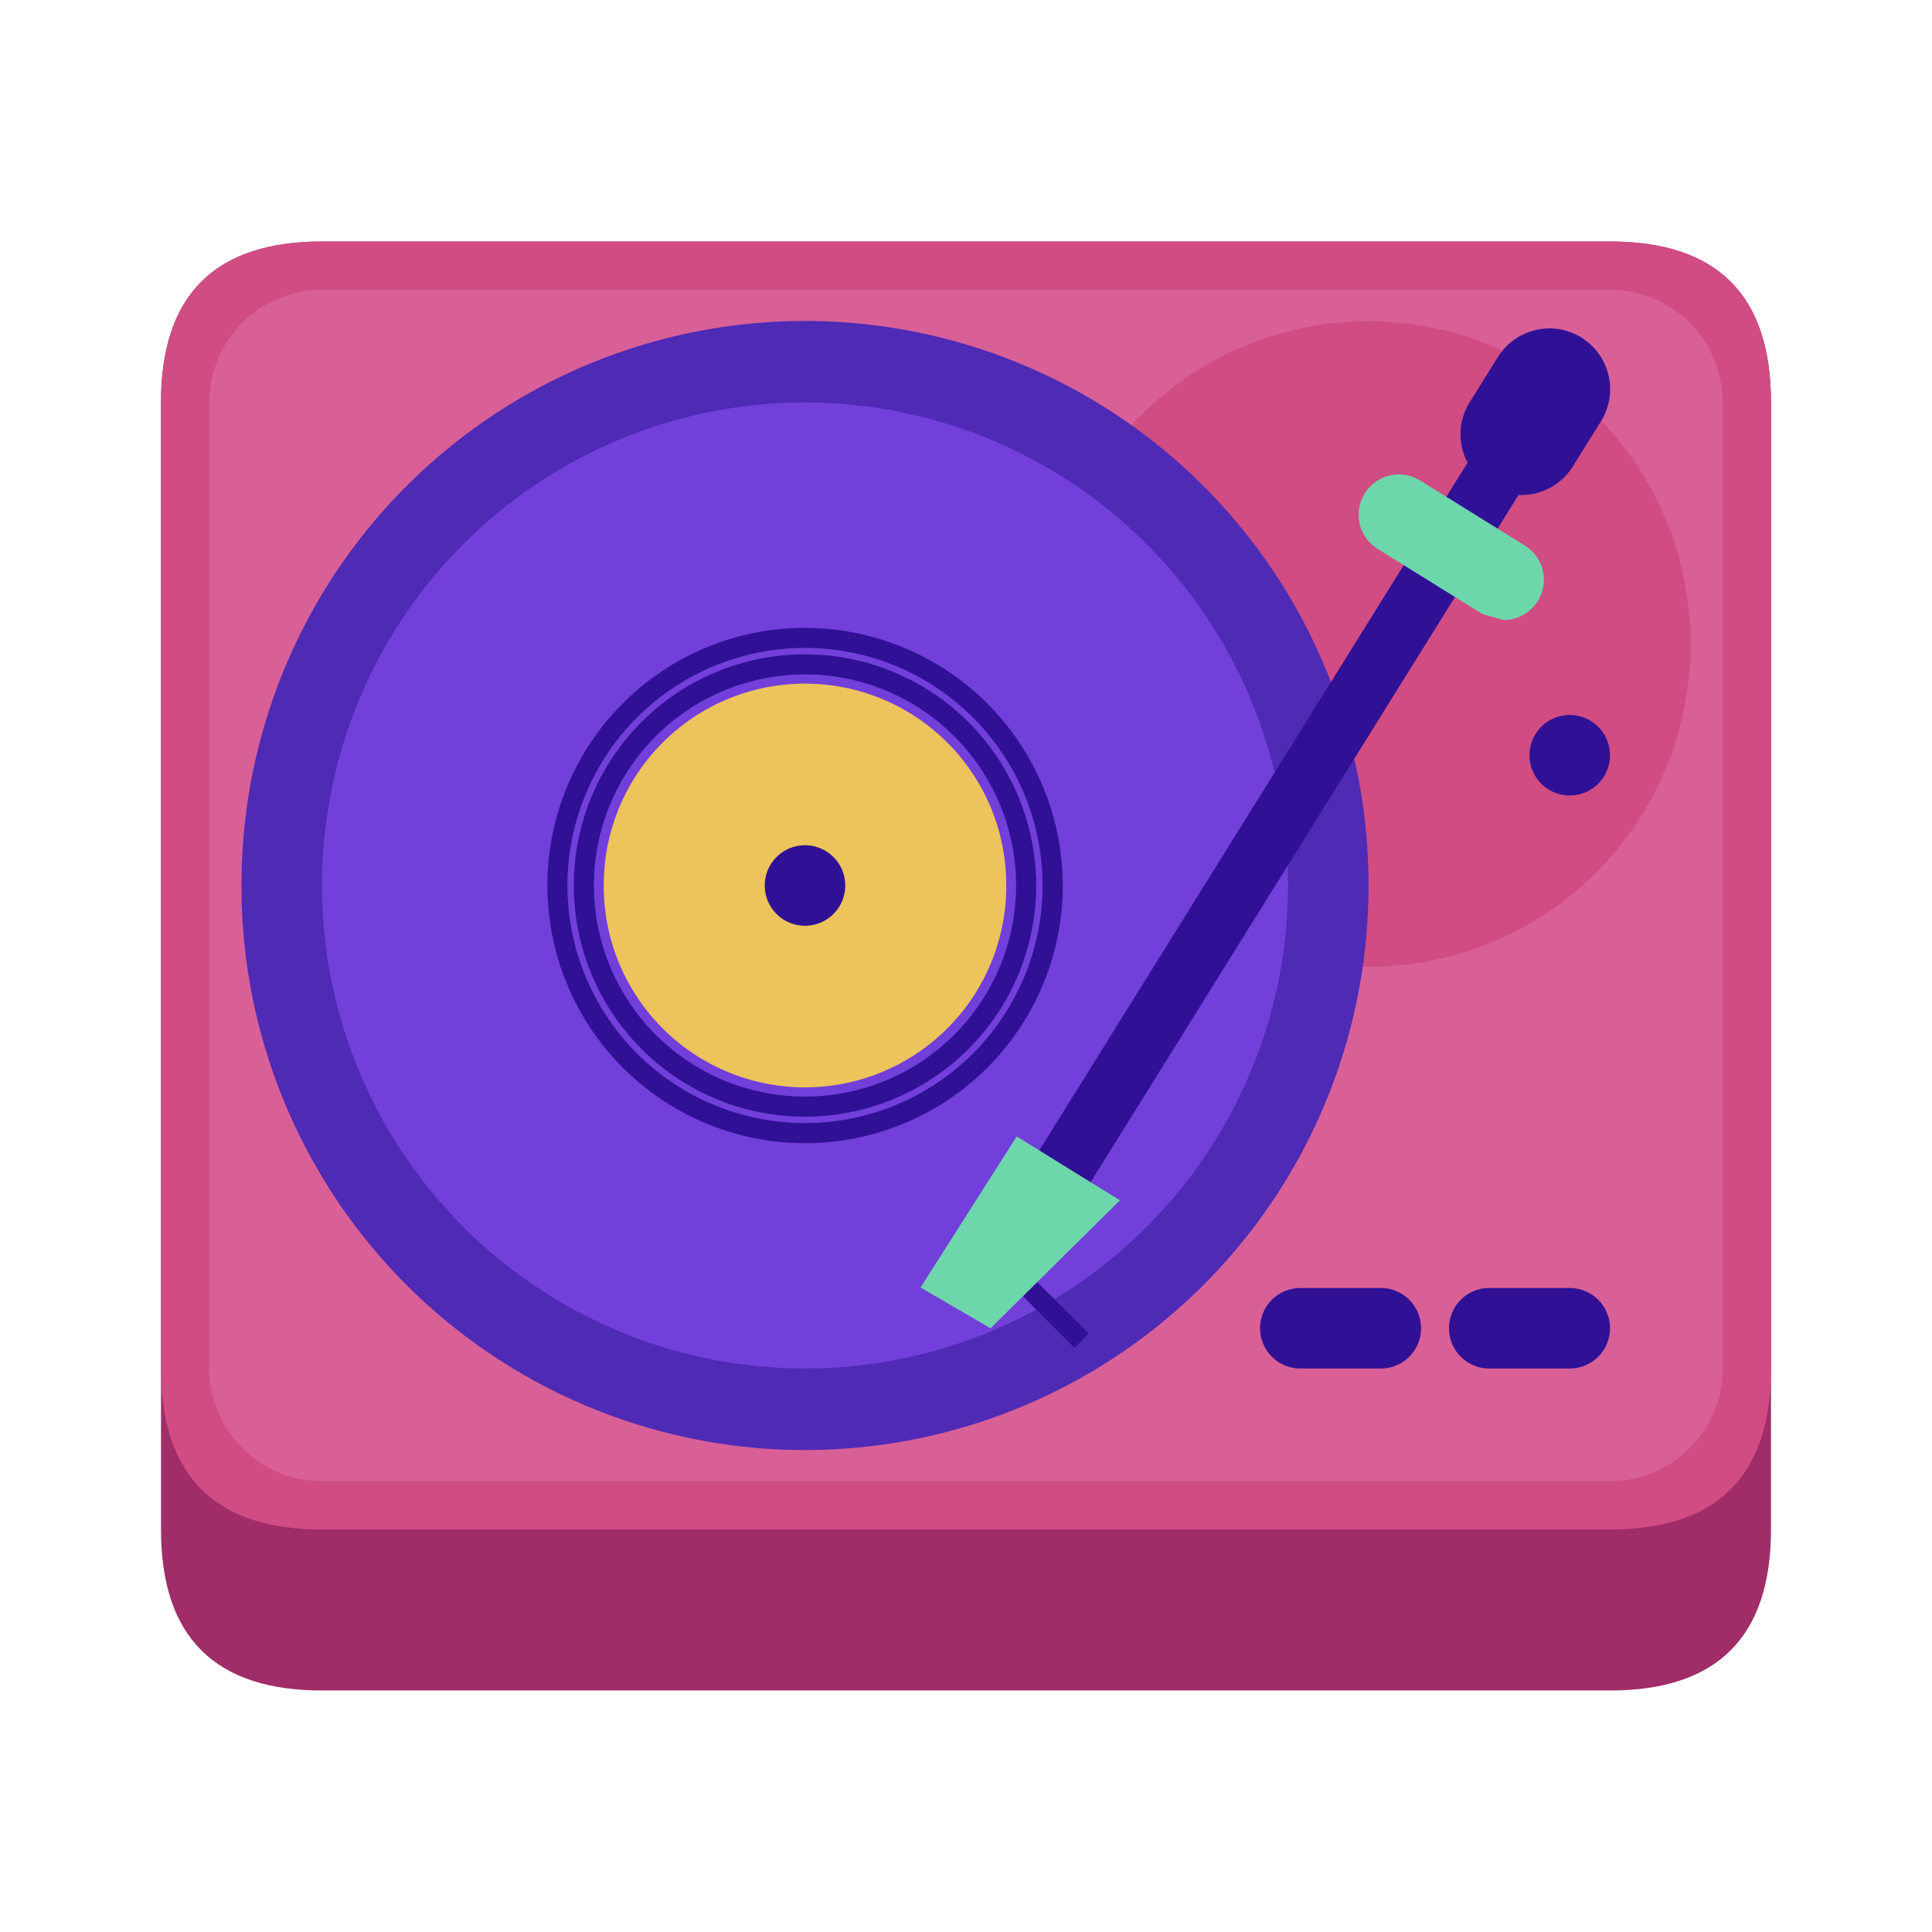<?xml version="1.0" standalone="no"?><!DOCTYPE svg PUBLIC "-//W3C//DTD SVG 1.1//EN" "http://www.w3.org/Graphics/SVG/1.1/DTD/svg11.dtd"><svg class="icon" width="200px" height="200.00px" viewBox="0 0 1024 1024" version="1.1" xmlns="http://www.w3.org/2000/svg"><path d="M85.333 128m85.333 0l682.667 0q85.333 0 85.333 85.333l0 597.333q0 85.333-85.333 85.333l-682.667 0q-85.333 0-85.333-85.333l0-597.333q0-85.333 85.333-85.333Z" fill="#A02D67" /><path d="M85.333 128m85.333 0l682.667 0q85.333 0 85.333 85.333l0 512q0 85.333-85.333 85.333l-682.667 0q-85.333 0-85.333-85.333l0-512q0-85.333 85.333-85.333Z" fill="#D04C83" /><path d="M170.667 153.6h682.667A59.733 59.733 0 0 1 913.067 213.333v512a59.733 59.733 0 0 1-59.733 59.733H170.667A59.733 59.733 0 0 1 110.933 725.333V213.333A59.733 59.733 0 0 1 170.667 153.6z" fill="#D86097" /><path d="M725.333 341.333m-170.667 0a170.667 170.667 0 1 0 341.333 0 170.667 170.667 0 1 0-341.333 0Z" fill="#D04C83" /><path d="M426.667 469.333m-298.667 0a298.667 298.667 0 1 0 597.333 0 298.667 298.667 0 1 0-597.333 0Z" fill="#4F2AB5" /><path d="M426.667 469.333m-256 0a256 256 0 1 0 512 0 256 256 0 1 0-512 0Z" fill="#723FDB" /><path d="M426.667 343.424A125.909 125.909 0 1 1 300.757 469.333a125.909 125.909 0 0 1 125.867-125.909m0-10.667A136.576 136.576 0 1 0 563.285 469.333 136.704 136.704 0 0 0 426.667 332.8z" fill="#301196" /><path d="M426.667 357.461A111.872 111.872 0 1 1 314.795 469.333 111.872 111.872 0 0 1 426.667 357.461m0-10.667A122.539 122.539 0 1 0 549.205 469.333 122.667 122.667 0 0 0 426.667 346.795z" fill="#301196" /><path d="M426.667 469.333m-106.667 0a106.667 106.667 0 1 0 213.333 0 106.667 106.667 0 1 0-213.333 0Z" fill="#EDC35B" /><path d="M426.667 469.333m-21.333 0a21.333 21.333 0 1 0 42.667 0 21.333 21.333 0 1 0-42.667 0Z" fill="#301196" /><path d="M731.861 725.333h-42.667a21.333 21.333 0 0 1 0-42.667h42.667a21.333 21.333 0 1 1 0 42.667zM832 725.333h-42.667a21.333 21.333 0 0 1 0-42.667h42.667a21.333 21.333 0 0 1 0 42.667z" fill="#301196" /><path d="M832 400.299m-21.333 0a21.333 21.333 0 1 0 42.667 0 21.333 21.333 0 1 0-42.667 0Z" fill="#301196" /><path d="M519.68 659.755l293.632-471.467 27.136 16.896-293.589 471.467z" fill="#301196" /><path d="M838.229 178.944a32.213 32.213 0 0 1 10.283 44.416l-14.421 23.125a32.213 32.213 0 1 1-54.613-34.133l14.421-23.083a32.213 32.213 0 0 1 44.373-10.325z" fill="#301196" /><path d="M796.885 328.619l-11.221-3.2-55.467-34.475a21.333 21.333 0 0 1 22.528-36.267l55.467 34.475a21.333 21.333 0 0 1-11.307 39.467z" fill="#6ED6AB" /><path d="M569.515 714.411l-28.757-28.8 7.509-7.552 28.8 28.757-7.552 7.595z" fill="#301196" /><path d="M538.88 602.325l54.699 33.877-68.565 67.797-37.12-21.589 50.987-80.085z" fill="#6ED6AB" /></svg>